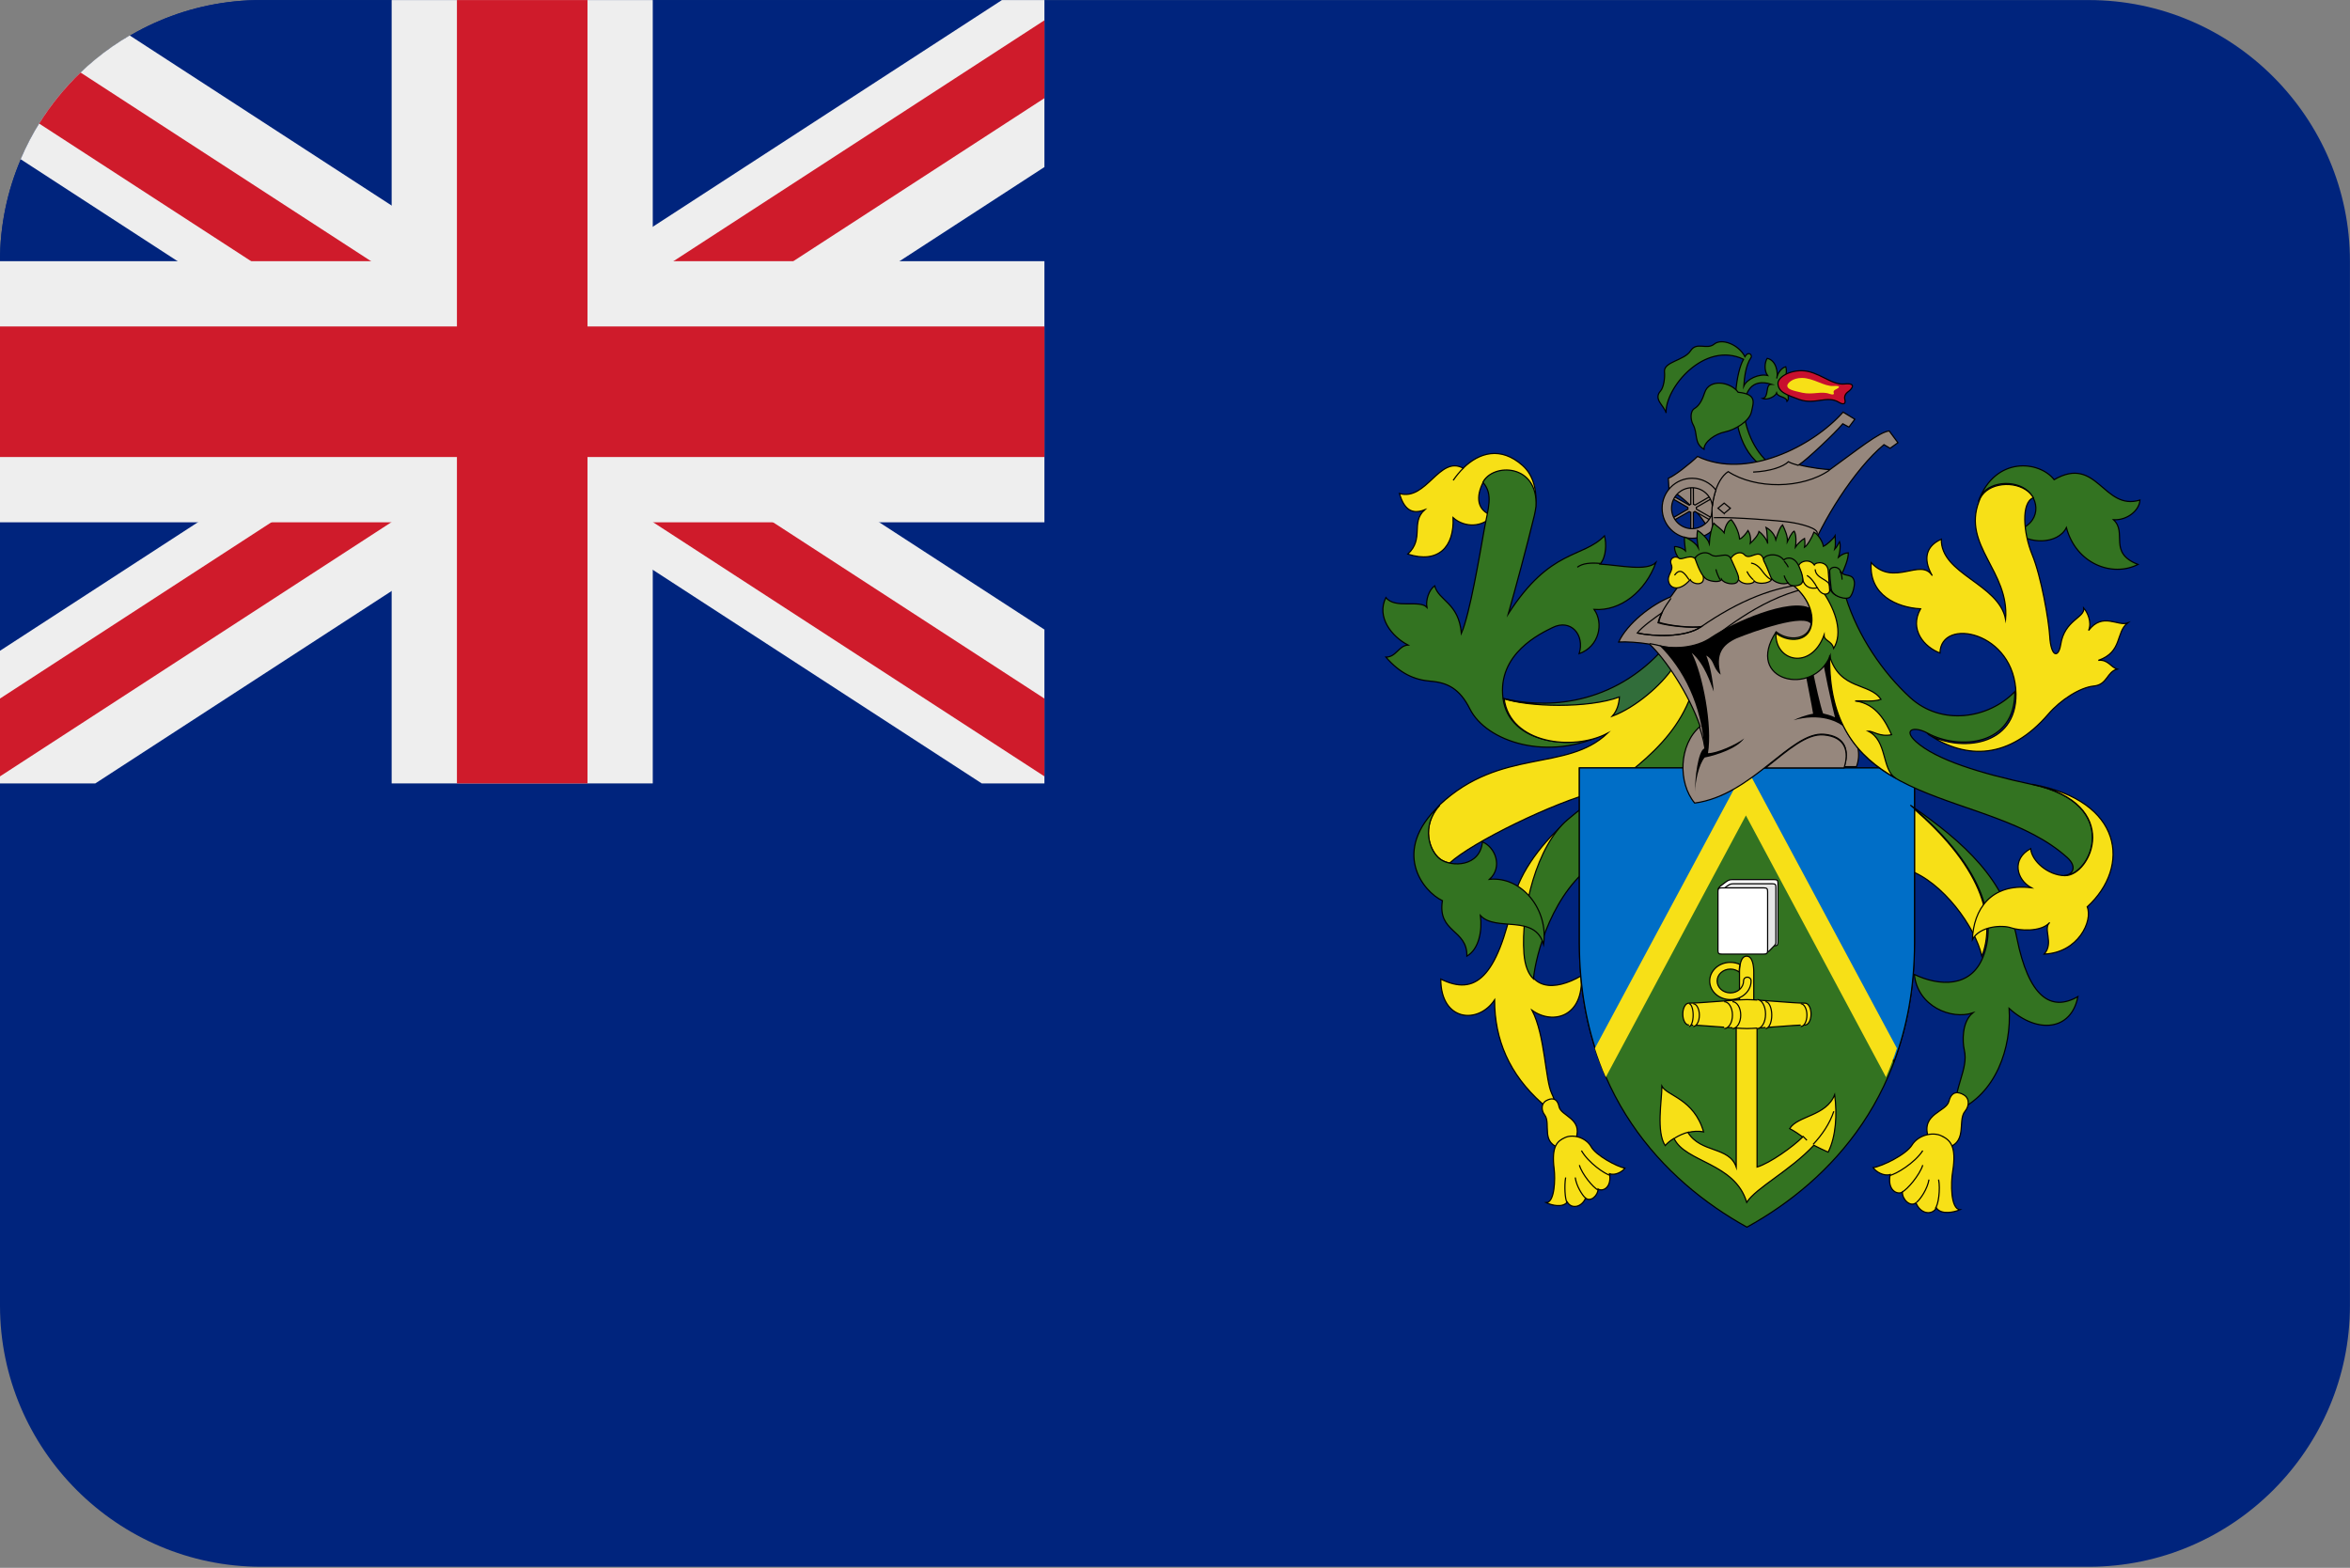 <?xml version="1.0" encoding="UTF-8"?>
<svg xmlns="http://www.w3.org/2000/svg" viewBox="0 0 3600.1 2401.738">
  <rect x="0" y="0" width="3600.1" height="2401.738" fill="#808080" stroke="none"/>
  <defs>
    <style>
      .cls-1 {
        fill: #316d3a;
      }

      .cls-1, .cls-2, .cls-3, .cls-4, .cls-5, .cls-6, .cls-7, .cls-8, .cls-9, .cls-10, .cls-11, .cls-12, .cls-13 {
        fill-rule: evenodd;
      }

      .cls-1, .cls-3, .cls-14, .cls-4, .cls-5, .cls-7, .cls-10, .cls-11, .cls-13 {
        stroke: #000;
        stroke-miterlimit: 8;
        stroke-width: 1.795px;
      }

      .cls-2, .cls-6, .cls-15, .cls-16, .cls-8, .cls-9, .cls-12 {
        stroke-width: 0px;
      }

      .cls-3 {
        fill: #e5e5e5;
      }

      .cls-14 {
        fill: none;
      }

      .cls-4 {
        fill: #fff;
      }

      .cls-5 {
        fill: #96877d;
      }

      .cls-6 {
        fill: #00247d;
      }

      .cls-15, .cls-12 {
        fill: #eee;
      }

      .cls-7, .cls-8 {
        fill: #f7e017;
      }

      .cls-16, .cls-9 {
        fill: #cf1b2b;
      }

      .cls-10 {
        fill: #c8102e;
      }

      .cls-11 {
        fill: #337321;
      }

      .cls-13 {
        fill: #006ec7;
      }
    </style>
  </defs>
  <g id="background">
    <path id="gb" class="cls-6" d="M400,.1h2800c220,0,400,180,400,400v1600c0,220-180,400-400,400H400C180,2400.1,0,2220.1,0,2000.1V400.1C0,180.1,180,.1,400,.1Z"/>
  </g>
  <g id="country">
    <g id="pn">
      <g>
        <path class="cls-7" d="M2403.377,1255.558c-38.675,32.454-75.537,79.878-84.603,122.749-25.501,120.594-59.343,147.419-111.556,121.554,0,64.787,57.289,69.696,82.429,31.855,0,60.715,22.237,113.406,72.396,158.314,21.15,18.922,25.14,5.989,15.107-14.967-10.03-20.957-10.03-88.621-30.093-127.42,32.15,22.871,79.406,9.938,75.416-52.815-41.213,23.951-82.185,22.994-86.416-33.889-5.197-66.705,21.03-163.584,67.319-205.381h0ZM2352.299,777.179c2.741-24.002-2.383-48.603-19.775-64.084-33.591-29.763-66.467-19.92-91.008,4.079-36.688-19.92-56.104,50.764-97.679,38.884,6.908,22.921,17.867,32.882,38.595,24.962-21.8,19.92,0,43.923-25.729,67.804,46.575,14.999,71.353-10.92,69.329-55.924,17.867,15.959,45.504,14.999,60.392-3.001-24.775-8.04-24.896-29.643-14.888-49.921,14.888-29.884,84.692-28.683,80.762,37.201Z"/>
        <path class="cls-11" d="M2461.037,1122.982c-52.862,27.951-149.476,15.956-158.467-52.9-8.99-68.86,57.777-99.808,75.758-108.684,27.928-14.036,49.864,10.917,40.874,39.945,30.926-10.917,37.879-46.905,22.896-67.776,40.877,2.998,78.753-27.951,94.697-71.857-14.384,13.677-53.461,4.44-85.586,2.399,9.947-10.914,9.827-32.267,6.832-43.305-33.804,34.789-82.711,18.833-147.442,119.599,9.951-34.907,28.889-104.723,39.917-150.668,1.081-4.56,1.917-9.117,2.519-13.795,3.835-65.858-66.29-67.059-81.273-37.068,16.422,18.472,7.793,40.066,1.917,72.814-6.953,38.868-21.936,128.716-34.881,158.587-3.955-46.905-34.881-49.902-40.877-72.814-8.99,5.996-13.903,21.952-11.985,32.869-11.028-11.998-48.907,2.998-62.813-14.996-14.983,29.871,8.99,59.86,33.924,72.814-14.505.96-17.981,18.475-33.924,18.475,21.457,24.95,43.393,34.907,68.806,36.948,25.412,2.038,44.353,11.516,59.815,42.344,24.934,50.023,119.871,82.413,209.291,37.068Z"/>
        <path class="cls-7" d="M2593.838,1062.631c-29.801,82.543-111.426,141.281-148.288,150.256-62.715,15.192-190.537,77.28-224.766,109.22-5.387-1.195-10.413-3.109-14.124-5.742-16.875-11.963-30.879-50.723-.957-83.621,93.594-87.569,194.127-49.766,256.842-109.461-52.78,27.875-149.248,15.912-158.222-52.758,56.732,14.955,159.3,15.912,240.804-71.658,10.892,12.083,42.728,49.887,48.711,63.764Z"/>
        <path class="cls-11" d="M2401.704,1255.434c-47.481,40.11-72.127,138.654-67.075,205.346,1.442,18.558,6.611,31.129,14.543,38.792,3.486-37.835,29.931-135.659,97.368-179.243,56.979-36.878,145.933-119.494,178.989-214.083-6.008-16.881-15.988-28.857-34.98-40.83-32.815,89.322-120.448,132.186-188.845,190.017h0Z"/>
        <path class="cls-1" d="M2562.148,1023.811c-16.907,25.064-55.401,59.463-92.215,73.296,7.913-8.867,10.432-20.098,10.911-29.437-46.886,17.734-140.66,15.725-178.555,2.009,56.839,14.777,159.611,15.725,241.273-70.812,8.154,8.75,15.11,16.552,18.586,24.943Z"/>
        <path class="cls-11" d="M2205.78,1233.375c-75.47,70.732-25.631,132.43,3.917,146.339-7.834,49.456,38.447,43.511,37.496,84.999,18.748-10.819,23.733-39.587,20.766-62.293,23.733,25.679,83.893-2.969,96.709,44.461,7.951-52.425-32.514-104.733-82.825-99.859,20.766-18.783,8.899-49.452-10.8-57.299-3.914,38.516-47.345,38.516-64.195,26.75-16.85-11.89-30.733-50.406-1.068-83.098Z"/>
        <path class="cls-7" d="M2368.848,1686.008c-8.309,4.681-7.707,15.1-2.529,21.888,10.474,13.579-7.463,44.483,26.483,51.154,9.992,1.99,17.696-3.977,21.549-15.1,10.474-30.67-22.994-34.064-26.002-48.695-3.011-14.631-12.521-13.11-19.502-9.247h0Z"/>
        <path class="cls-7" d="M2397.464,1742.661c-11.231,5.156-21.137,12.473-16.549,48.331,1.813,14.869.967,50.847-12.077,51.329,7.973,3.958,25.124,8.274,32.127-.96,6.766,11.272,22.104,8.037,28.144-5.996,7.973,6.474,19.084-4.437,19.084-13.912,7.007,4.437,21.137-2.038,17.515-23.384,8.575,2.998,19.566-2.998,23.552-8.515-12.562-2.519-44.208-19.429-51.696-32.86-7.488-13.554-27.057-20.028-40.101-14.032h0Z"/>
        <path class="cls-14" d="M2226.232,735.839c4.719-6.893,10.001-13.342,15.845-19.014M2416.373,868.938c8.236-6.309,20.871-7.061,34.859-5.86M2400.528,1841.825c-3.074-4.96-4.24-25.511-2.015-38.028M2429.049,1835.487c-4.925-4.234-14.238-18.868-15.845-31.69M2448.063,1822.811c-7.162-3.131-24.693-24.347-28.521-38.028M2467.077,1800.628c-8.363-1.92-33.82-19.461-44.366-38.028"/>
        <path class="cls-7" d="M2925.437,1233.375c121.605,102.299,129.451,183.59,110.668,231.338-9.865-44.645-60.268-114.116-112.69-132.021l2.022-99.317Z"/>
        <path class="cls-11" d="M2706.135,1176.332h226.787v268.289c0,228.61-127.268,363.768-256.69,435.232-129.302-71.582-256.69-206.743-256.69-435.232v-268.289h159.205c.241,13.861,1.556,34.777,17.943,55.689,37.559-3.705,80.021-31.788,109.445-55.689Z"/>
        <path class="cls-13" d="M2932.923,1176.332v267.972c0,68.872-11.608,129.388-31.354,182.028l-225.336-412.4-225.336,412.4c-19.746-52.758-31.354-113.156-31.354-182.028v-267.972h513.38Z"/>
        <path class="cls-8" d="M2905.986,1605.883c-3.936,12.223-11.209,31.994-16.694,44.217l-214.644-400.941-214.644,400.941c-5.606-12.223-12.758-31.994-16.694-44.217l231.459-431.135,231.218,431.135Z"/>
        <path class="cls-7" d="M2778.693,1754.392c6.005,3.004,17.052,8.528,21.977,10.569,12.007-24.018,13.928-57.888,9.967-87.912-12.971,33.027-56.919,31.947-68.929,51.883,7.327,3.724,14.172,8.528,20.057,12.73-15.012,15.012-50.077,40.113-70.01,46.119v-214.257c0-15.015-5.042-27.504-5.042-39.993v-44.319c0-9.967-2.041-24.5-10.927-24.5-9.006,0-10.93,14.533-10.93,24.5v44.319c0,12.489-5.042,27.022-5.042,39.993v214.257c-10.927-31.947-54.038-21.017-73.971-52.964,7.805-1.924,16.092-2.523,24.018-.96-15.012-50.923-55.959-54.887-63.884-69.899,0,21.017-9.006,69.899,5.042,90.916,3.125-3.724,7.805-7.688,13.57-11.05,16.932,36.992,93.305,37.112,111.318,98.002,14.409-22.459,66.403-48.4,102.787-87.433h0Z"/>
        <path class="cls-7" d="M2676.232,1575.628c16.688,0,69.832-5.457,89.125-5.457,4.972,0,9.114-7.473,9.114-16.726s-4.025-16.726-9.114-16.726c-19.172,0-72.317-5.457-89.125-5.457-16.688,0-69.832,5.457-89.125,5.457-4.972,0-9.114,7.473-9.114,16.726s4.025,16.726,9.114,16.726c19.293,0,72.437,5.457,89.125,5.457ZM2664.292,1489.063c-3.559-2.805-8.189-4.557-13.411-4.557-11.158,0-20.294,8.182-20.294,18.235s9.019,18.235,20.294,18.235c11.158,0,20.177-8.182,20.177-18.235,0-7.831,11.513-7.831,11.513,0,0,15.782-14.242,28.521-31.69,28.521-17.566,0-31.69-12.739-31.69-28.521s14.242-28.521,31.69-28.521c5.223,0,10.207,1.169,14.6,3.156-.355,2.57-1.188,7.482-1.188,11.687Z"/>
        <path class="cls-7" d="M2587.5,1572.459c3.502,0,6.338-7.786,6.338-17.43s-2.836-17.43-6.338-17.43M2593.838,1572.459c5.254,0,9.507-7.786,9.507-17.43s-4.253-17.43-9.507-17.43M2641.373,1575.628c7.029,0,12.676-9.209,12.676-20.599s-5.647-20.599-12.676-20.599M2654.049,1575.628c6.997,0,12.676-9.257,12.676-20.599s-5.679-20.599-12.676-20.599M2692.077,1575.628c7.057,0,12.676-9.982,12.676-22.183s-5.749-22.183-12.676-22.183M2704.754,1575.628c5.248,0,9.507-9.235,9.507-20.599s-4.259-20.599-9.507-20.599M2758.627,1572.459c5.242,0,9.507-7.745,9.507-17.43s-4.266-17.43-9.507-17.43M2565.317,1743.586c6.357-3.984,14.083-7.58,22.183-9.507M2768.134,1746.755c-1.939-1.99-4.139-3.984-6.338-6.338M2777.641,1753.093c13.769-14.809,25.282-31.513,31.69-50.704"/>
        <path class="cls-4" d="M2631.866,1364.299c0-4.966,3.907-7.026,8.528-10.54,5.565-4.24,7.815-6.3,12.79-6.3h64.664c4.735,0,5.92,1.211,5.92,5.815v89.778c0,4.484-1.065,5.815-5.92,5.815h-85.982v-85.538"/>
        <path class="cls-3" d="M2701.851,1458.375c8.591,0,7.042-.241,13.006-6.237,6.325-6.237,5.726-5.755,5.726-11.513v-81.431c0-4.196-1.074-5.397-5.489-5.397h-60.252c-4.772,0-6.801,1.92-11.931,5.875-4.294,3.239-7.875,5.28-7.875,9.837v88.865h66.815Z"/>
        <path class="cls-4" d="M2707.923,1455.735c0,4.478-1.062,5.809-5.894,5.809h-64.385c-4.833,0-5.777-1.211-5.777-5.809v-89.791c0-4.478,1.062-5.809,5.777-5.809h64.385c4.833,0,5.894,1.211,5.894,5.809v89.791Z"/>
        <path class="cls-5" d="M2834.097,1122.513c12.682,14.238,16.872,33.265,9.932,51.934h-18.909c7.9-23.932,2.991-46.67-30.873-49.662-50.622-4.427-109.499,93.575-198.054,105.42-25.85-30.873-24.531-89.623,8.376-117.504-16.992-48.942-52.774-102.787-77.666-126-16.273-2.633-35.062-3.949-47.149-3.232,12.923-27.881,49.782-57.198,79.701-69.164,4.785-7.057,10.052-13.88,14.837-19.981,2.991-38.291,185.131-20.342,223.903,3.47.121,42.956,16.992,185.948,35.902,224.718Z"/>
        <path class="cls-2" d="M2611.005,1146.566c-4.348-66.327-31.405-121.044-69.455-158.28,18.12,5.029,55.204,5.029,80.328-12.93,33.097-21.911,119.586-60.224,151.235-43.821,2.535,5.508,3.987,17.959,2.054,25.862-7.492-19.876-90.96,10.895-114.512,20.355-22.589,10.413-32.615,24.424-24.642,55.791-13.047-10.895-8.578-21.429-22.107-29.332,5.435,12.93,9.906,36.279,11.475,55.195-5.074-13.411-14.01-42.265-33.699-59.267,17.03,32.806,31.89,111.708,24.883,153.612,13.528,0,43.485-13.17,55.445-22.627-10.512,14.964-40.95,25.381-60.519,29.332-8.819,10.417-14.856,37.353-14.375,52.32-1.328-18.437,4.468-63.336,13.89-66.21h0ZM2833.099,1120.875c-16.333-18.304-46.746-28.236-85.563-17.588,5.917-2.992,18.697-8.014,30.058-9.929-1.42-10.41-10.768-55.277-12.305-66.163l10.886-4.427c5.444,26.918,12.308,57.667,16.688,70.111,3.432.957,11.361,2.51,18.225,5.98-2.96-10.407-19.645-85.544-19.172-93.562l14.793-8.014c5.799,40.798,15.148,100.02,26.392,123.592h0Z"/>
        <path class="cls-5" d="M2825.034,1176.332c7.973-24.367,3.02-47.513-31.155-50.558-26.449-2.317-55.192,23.635-89.125,50.558h120.28ZM2606.514,959.895c-14.977,2.101-48.28-.986-65.294-6.668.96-4.693,2.757-9.383,4.912-14.571-10.423,7.162-30.309,21.239-37.857,30.996,23.961,5.184,73.322,7.78,98.239-9.757Z"/>
        <path class="cls-14" d="M2603.345,1112.952c5.466,15.734,9.032,30.879,9.507,44.366M2559.869,916.473c-9.158,12.6-17.217,26.116-19.905,37.569,17.217,5.27,51.287,8.132,66.549,6.186"/>
        <path class="cls-14" d="M2527.289,985.963c6.459,1.074,12.438,2.269,17.579,3.698,17.94,5.01,54.65,5.01,79.526-12.882,24.874-17.892,92.437-73.356,169.092-79.32"/>
        <path class="cls-14" d="M2508.275,969.767c23.844,5.08,72.957,7.501,97.634-9.555,57.461-39.673,113.01-62.899,168.563-65.922"/>
        <path class="cls-11" d="M2926.585,1233.375c83.491,57.847,145.211,113.774,163.154,203.543,17.94,89.772,51.791,113.774,93.537,89.772-9.919,51.845-61.72,57.847-105.379,18.003,3.949,59.885-19.854,131.774-81.577,157.696-3.945-35.883,19.737-64.328,12.92-93.85-2.991-12.961-3.949-42.966,12.917-56.887-32.774,10.92-84.565-9.96-89.471-58.928,37.797,18.003,86.479,21.004,105.379-27.003,18.78-47.763,10.886-129.613-111.48-232.346h0ZM3031.162,767.007c25.682-68.444,92.976-61.419,115.685-32.223,66.217-38.279,75.153,48.334,131.498,31.253-.951,16.111-19.743,31.253-40.532,30.163,21.74,20.111-8.937,50.394,37.553,68.441-39.581,20.111-94.88-.967-109.733-56.45-12.841,26.167-59.33,26.167-78.113,5.089,40.541-11.025,37.569-49.304,14.86-64.445-22.947-15.262-63.371-9.086-71.217,18.171h0ZM2827.743,914.943c18.567,59.837,57.017,115.609,98.461,153.545,47.792,43.802,120.02,32.793,160.387-8.975.957,83.294-85.405,89.759-133.438,63.669-21.201-11.491-38.329-5.505-17.968,12.923,30.904,27.887,98.461,48.591,178.235,65.703,139.415,29.801,89.724,140.384,48.873,139.307,11.728-.241,21.331-12.448,4.43-27.646-120.977-108.786-367.01-65.944-363.055-308.77-25.875,63.669-132.481,38.776-82.651-36.859,15.931,12.926,43.84,13.883,51.867-5.983,6.227-15.439,2.155-42.367-25.755-65.586,4.551-.358,14.495,0,13.414-11.488,1.198,6.702,7.308,16.634,23.001,13.284,4.43,7.061,9.222,11.728,15.569,9.215,1.198-.479,5.032-2.393,3.473-9.456,1.198,13.405,16.891,18.073,25.156,17.116h0Z"/>
        <path class="cls-7" d="M2955.02,1125.666c57.657,37.867,122.97,37.867,183.017-31.871,18.9-21.93,48.692-40.861,69.607-42.899,20.947-2.038,19.87-21.926,35.778-25.881-9.919-2.998-13.88-14.98-28.838-13.421,37.331-12.942,26.334-42.899,44.747-57.277-14.958,5.511-38.282-16.894-59.704,11.504,5.514-12.942-2.028-28.398-7.416-34.39,2.06,14.977-29.294,17.975-35.274,55.838-3.35,21.21-14.951,19.892-16.866-12.942-1.436-24.085-12.92-90.707-26.794-124.498-13.877-33.908-17.106-80.401,1.794-87.351-2.871-4.795-6.82-9.108-11.722-12.223-23.086-15.097-63.637-8.987-71.651,17.975-25.837,67.7,46.771,106.644,40.788,180.336-10.886-54.761-99.523-68.78-98.445-122.581-28.828,12.939-24.88,36.906-13.877,55.838-17.943-27.919-58.731,17.975-93.54-19.892-3.949,49.849,39.831,68.78,75.597,70.698-17.943,31.874,5.983,58.833,29.786,67.703.957-55.841,115.194-32.955,116.392,62.788.954,81.482-86.606,88.431-133.378,62.547h0ZM3114.345,1201.685c138.679,29.887,89.243,140.793,48.609,139.712-25.853-.599-50.514-22.446-52.064-41.409-29.665,15.962-21.803,47.412.954,59.894-62.43-7.444-88.641,33.965-90.19,79.336,11.437-21.004,46.106-22.443,58.975-18.003,12.866,4.44,46.106,6.962,59.451-8.043-10.962,9.485,6.908,31.449-8.458,48.372,52.064-2.041,74.817-50.891,65.881-72.377,67.437-61.694,54.57-162.517-83.158-187.482h0ZM3008.519,1677.262c9.371,5.596,8.135,17.499,1.848,24.997-12.698,14.999,6.411,50.831-32.669,56.903-11.589,1.784-20.098-5.359-23.92-18.095-10.604-35.236,27.865-37.616,31.931-54.162,4.193-16.428,14.92-14.403,22.811-9.643h0Z"/>
        <path class="cls-7" d="M2974.807,1740.23c12.397,6.259,23.093,14.923,16.53,54.878-2.795,16.609-3.403,56.922,11.304,58.006-9.238,4.091-28.565,8.065-36.101-2.526-8.141,12.274-25.159,7.941-31.361-7.945-9.358,6.861-21.27-5.894-20.782-16.485-8.144,4.693-23.584-3.131-18.719-26.959-9.726,3.011-21.879-4.212-26.135-10.47,14.222-2.285,50.444-19.854,59.562-34.656,8.994-14.682,31.237-21.061,45.704-13.842Z"/>
        <path class="cls-14" d="M2964.613,1851.332c5.089-5.562,8.081-29.659,5.238-44.366M2936.092,1841.825c5.726-4.509,16.745-20.475,19.014-34.859M2913.908,1825.98c7.691-3.232,27.032-26.081,31.69-41.197M2894.894,1800.628c9.273-1.566,38.301-18.894,50.704-38.028"/>
        <path class="cls-7" d="M2803.041,1005.206c-1.705,101.855,41.473,153.498,101.361,186.972-22.199-13.031-12.562-57.743-42.569-72.206,7.076-.479,18.298,9.444,35.984,5.498-8.661-18.887-22.811-47.7-55.743-51.642,8.661-.957,27.444,2.031,39.521-2.513-17.198-25.942-62.816-13.506-78.554-66.109h0ZM2793.79,908.101c-3.644-1.226-6.683-4.909-9.719-9.694-15.915,3.435-22.11-6.75-23.324-13.624.97,11.782-8.99,11.291-13.728,11.659,28.426,23.809,32.558,51.42,26.24,67.253-8.138,20.37-36.323,19.388-52.602,6.135-2.066,43.32,53.575,57.679,73.743,3.068,0,9.203,11.662,8.224,14.698,20.37,14.337-23.438,3.4-57.188-15.306-85.167h0Z"/>
        <path class="cls-11" d="M2707.235,707.03c-24.924-22.769-36.425-60.921-35.347-82.737.957-21.819,9.944-45.662,41.818-35.648-9.944,0-2.995,19.79-13.421,21.819,8.509,2.979,19.892-3.936,21.451-8.464,2.038,6.915,14.977,5.007,15.937,12.876,5.032-3.936-.479-23.248-7.91-27.304,5.514-2.979,8.509-18.358,5.993-25.751-5.032.954-12.464,7.989-13.899,17.886,2.516-7.989-.482-27.78-14.501-30.762-3.955,5.486-5.032,18.837.479,26.23-12.939-2.982-31.874,5.482-36.428,16.333.96-13.113,2.878-31.833,11.025-43.634,2.757-3.936-3.955-10.851-9.225-1.432-9.707-18.837-35.591-28.73-47.095-19.312-11.504,9.418-26.841-4.411-36.307,10.372-9.466,14.901-41.581,16.45-39.901,32.188.957,9.418-1.318,23.964-5.993,29.209-11.504,12.876,5.511,22.294,8.509,33.741-2.038-37.673,58.237-110.995,118.629-82.261-5.511,9.418-10.306,28.255-11.982,51.024-2.516,33.741,2.516,81.311,35.347,109.087l12.822-3.457h0Z"/>
        <path class="cls-10" d="M2723.774,587.618c-.364-8.705,15.37-19.965,36.428-19.733,25.416.231,45.022,22.405,65.355,20.313,20.332-2.206,10.287,8.705,6.05,11.608-4.234,2.903-6.775,7.197-5.324,12.537s-1.09,8.823-9.32,3.831c-18.152-10.911-36.187,4.294-60.148-4.063-20.453-7.428-32.435-11.491-33.04-24.493h0Z"/>
        <path class="cls-5" d="M2622.955,823.637c-9.935-31.503-47.757-66.011-66.188-73.946l-.957-16.951c9.935-3.968,33.87-22.966,44.762-33.547,74.687,35.952,176.181-15.027,222.978-67.931l17.952,10.943-8.975,12.023-9.456-5.051c-11.491,13.947-54.219,54.345-67.145,62.883,17.354,4.449,41.172,7.454,47.757,7.092,41.768-30.058,74.564-56.988,90.482-59.032l13.405,18.035-11.969,8.537-9.453-5.533c-44.765,37.033-95.511,117.951-115.498,171.935-27.77-6.012-127.347-2.044-147.695-29.456h0Z"/>
        <path class="cls-14" d="M2755.458,713.023c-6.56-1.775-12.147-3.676-15.668-5.704-8.138,7.859-28.299,14.704-54.051,15.845"/>
        <path class="cls-14" d="M2624.394,811.896c-6.775-36.618,3.993-77.137,23.112-89.42,41.745,27.051,113.257,27.051,155.488-2.481"/>
        <path class="cls-14" d="M2625.528,792.996c31.617-.97,100.315,4.491,117.076,7.038,16.758,2.548,44.927,9.586,41.004,18.2M2641.31,786.544l9.57-7.923-9.57-7.923-9.444,7.818,9.444,8.027Z"/>
        <path class="cls-11" d="M2662.828,600.906c-11.843-16.143-44.287-21.242-51.319.488-3.084,9.589-7.647,19.664-15.421,24.275-7.647,4.494-5.92,18.33-2.589,24.278,8.141,14.688.985,28.768,16.9,38.358,0-11.652,17.395-23.669,32.321-26.705,14.926-3.033,37.378-16.143,40.462-30.831,3.21-14.809,8.388-26.946-20.354-29.862Z"/>
        <path class="cls-5" d="M2590.206,745.347h3.974l.121,27.12c.843.241,1.686.719,2.408,1.195l23.603-13.5,2.047,3.464-23.723,13.624c.121.833.241,1.791.121,2.627l23.603,13.5-2.047,3.467-23.844-13.383c-.602.596-1.445,1.195-2.288,1.432v27.003h-3.974v-27.12c-.843-.241-1.686-.719-2.408-1.195l-23.603,13.5-2.047-3.464,23.723-13.62c-.121-.837-.241-1.794-.121-2.63l-23.603-13.5,2.047-3.464,23.723,13.5c.602-.599,1.445-1.195,2.288-1.436v-27.12h0Z"/>
        <path class="cls-5" d="M2624.853,811.043c-8.277,8.398-19.813,13.529-32.631,13.529-25.406,0-45.919-20.526-45.919-45.951s20.513-45.951,45.919-45.951c14.916,0,28.084,7.114,36.475,18.076-2.329,5.831-5.127,18.78-5.362,24.611-1.629-15.861-14.916-28.223-31.231-28.223-17.366,0-31.351,14.112-31.351,31.37,0,17.379,14.102,31.373,31.351,31.373,14.451,0,27.038-10.147,30.651-23.558.114,6.065.349,19.943,2.098,24.725h0Z"/>
        <path class="cls-11" d="M2573.23,857.498c-2.979-3.514-8.465-13.091-7.869-20.12,4.411-.485,12.879,2.545,16.812,6.544-.475-5.089-2.503-16.118-1.429-21.207,5.486,2.06,16.812,8.604,20.865,16.118-.954-5.089-2.982-18.181-.954-26.179,5.961,3.518,15.858,13.091,17.886,19.635.475-10.058,3.933-26.664,6.915-30.784,4.411,4.484,11.446,8.604,15.858,14.666.954-8.122,5.007-17.696,10.851-20.12,4.411,5.089,11.446,16.602,12.876,29.694,4.411-1.455,10.372-9.092,12.876-13.091,2.507,3.999,5.01,11.031,3.46,19.635,5.482-5.089,11.922-12.118,13.354-18.181,3.933,3.03,11.443,10.546,13.351,18.666-.951-6.544-.475-18.181-2.503-24.725,7.393,3.999,13.354,11.028,14.904,18.666,2.028-7.029,6.439-19.635,10.375-22.665,3.933,8.119,7.989,17.696,7.39,25.694,2.503-5.089,6.439-14.058,10.375-16.121,3.457,5.577,2.979,17.696,2.025,24.24,3.457-5.089,9.897-11.028,13.833-13.088.475,3.03.954,9.089,0,13.573,4.411-2.545,11.922-16.118,14.425-23.146,6.915,3.514,13.833,15.633,14.428,21.692,5.007-2.06,14.904-11.028,17.883-16.118,0,3.514,1.553,13.088-.475,20.602,2.982-3.03,5.961-9.089,7.393-11.633,2.025,5.089.475,17.087-1.55,23.631,4.411-3.999,10.968-6.544,14.904-6.544.475,8.604-5.486,23.635-10.971,34.783-47.453-13.452-147.131-18.542-247.288-24.116h0Z"/>
        <path class="cls-8" d="M2738.035,591.031c-.241-3.774,7.916-12.179,22.668-12.058,17.632.124,33.946,13.278,47.979,12.302,14.156-.973,7.197,3.777,4.199,4.994s-4.678,3.166-3.717,5.359c1.078,2.313-.719,3.774-6.477,1.705-12.594-4.627-25.19,1.825-41.742-1.705-14.273-3.289-22.551-4.994-22.909-10.597h0Z"/>
        <path class="cls-7" d="M2589.252,888.012c-15.018,17.727-29.916,14.771-32.917,3.429-3.004-11.345,8.049-16.663,3.964-26.591-3.964-9.808,6.487-14.299,11.532-9.808,5.045,4.373,21.026-9.808,27.995,4.966,6.965,14.771,12.492,25.051,8.528,30.958-4.085,5.91-16.099,2.957-19.103-2.954h0ZM2651.216,860.302c-2.839-6.706,13.075-19.512,21.34-10.366,8.268,9.146,21.096-9.878,28.252,4.513,7.156,14.511,9.501,22.072,13.079,30.121,3.578,8.17-19.493,12.438-26.648,5.365.989,4.757-19.984,8.537-25.659-5.121-3.084-7.194-6.417-15.611-10.363-24.512h0ZM2755.943,869.597c-3.648-6.855,14.229-16.666,23.517-4.136,2.469-5.2,20.107-6.148,21.286,8.864,1.176,15.008,1.762,23.875,2.234,29.782.469,5.91-10.702,11.348-18.818-3.663-14.463,2.957-21.049-5.2-22.693-13.709-1.765-8.747-3.53-13.002-5.527-17.138h0Z"/>
        <path class="cls-11" d="M2597.245,857.026c-2.339-5.086,13.053-15.135,23.52-7.507,10.467,7.507,25-6.538,31.281,7.023,12.559,27.491,13.297,29.427,9.482,34.755-3.819,5.33-20.196,3.27-24.382-3.996-.742,5.086-14.901,4.24-22.291.244-8.373-4.601-14.283-21.435-17.61-30.518h0ZM2701.939,858.8c-3.527-7.837,20.18-14.815,30.638-.979,5.349-4.896,16.897-5.143,23.463,9.916,6.563,15.062,7.536,23.387,2.795,27.181-3.403,2.694-15.683,4.776-19.696-2.079-5.593,3.549-22.735.488-26.502-9.184-3.768-9.548-7.051-17.997-10.699-24.855h0ZM2803.006,875.295c-.479-6.817,12.188-9.989,16.85,0,4.779,9.986,19.832.938,21.147,17.623.241,3.172-1.791,15.389-6.452,21.264-4.658,5.875-27.84,0-29.272-12.454-1.556-12.572-2.031-19.619-2.272-26.433Z"/>
        <path class="cls-14" d="M2587.5,887.952c-5.457-7.717-12.812-20.164-22.183-6.721M2635.035,887.952c-2.282-3.99-5.238-10.714-6.338-15.845M2685.739,887.952c-2.871-2.51-7.229-7.415-9.507-12.676M2682.57,862.6c9.143,1.005,15.408,9.665,18.162,13.554,2.881,3.892,8.895,10.92,13.528,11.798M2739.613,894.29c-2.83-4.874-5.66-9.143-6.338-12.676M2733.275,859.431c2.732,3.397,4.807,6.208,6.338,9.507M2783.979,900.628c-4.053-8.243-10.439-16.355-15.845-19.014M2780.81,872.107c.507,14.305,21.296,15.233,22.183,25.352M2818.838,875.276c2.155,3.448,2.915,6.893,3.169,12.676"/>
      </g>
    </g>
    <g id="mini-gb">
      <path class="cls-6" d="M1600,.1v1200H0V400.1C0,180.1,180,.1,400,.1h1200Z"/>
      <path id="Path" class="cls-12" d="M1534.9.1h65.1v255.8l-545.5,354.3,545.5,354.2v235.7h-96l-679-440.9-679,440.9H0v-203.2l595.5-386.7L31.6,243.9C65.5,164.1,124.5,97.6,198.7,54.3l626.3,406.7L1534.9.1Z"/>
      <path id="Path-2" class="cls-9" d="M0,1189.3v-119.2l708.2-460L60,189.3c17.8-28.7,39.2-54.9,63.4-78.2l676.6,439.4L1600,31.1v119.3l-708.2,459.7,708.2,460v119.2l-800-519.5L0,1189.3Z"/>
      <polygon id="Shape" class="cls-15" points="1000 400.1 1600 400.1 1600 800.1 1000 800.1 1000 1200.1 600 1200.1 600 800.1 0 800.1 0 400.1 600 400.1 600 .1 1000 .1 1000 400.1"/>
      <polygon id="Shape-2" class="cls-16" points="900 500.1 900 .1 700 .1 700 500.1 0 500.1 0 700.1 700 700.1 700 1200.1 900 1200.1 900 700.1 1600 700.1 1600 500.1 900 500.1"/>
    </g>
  </g>
</svg>